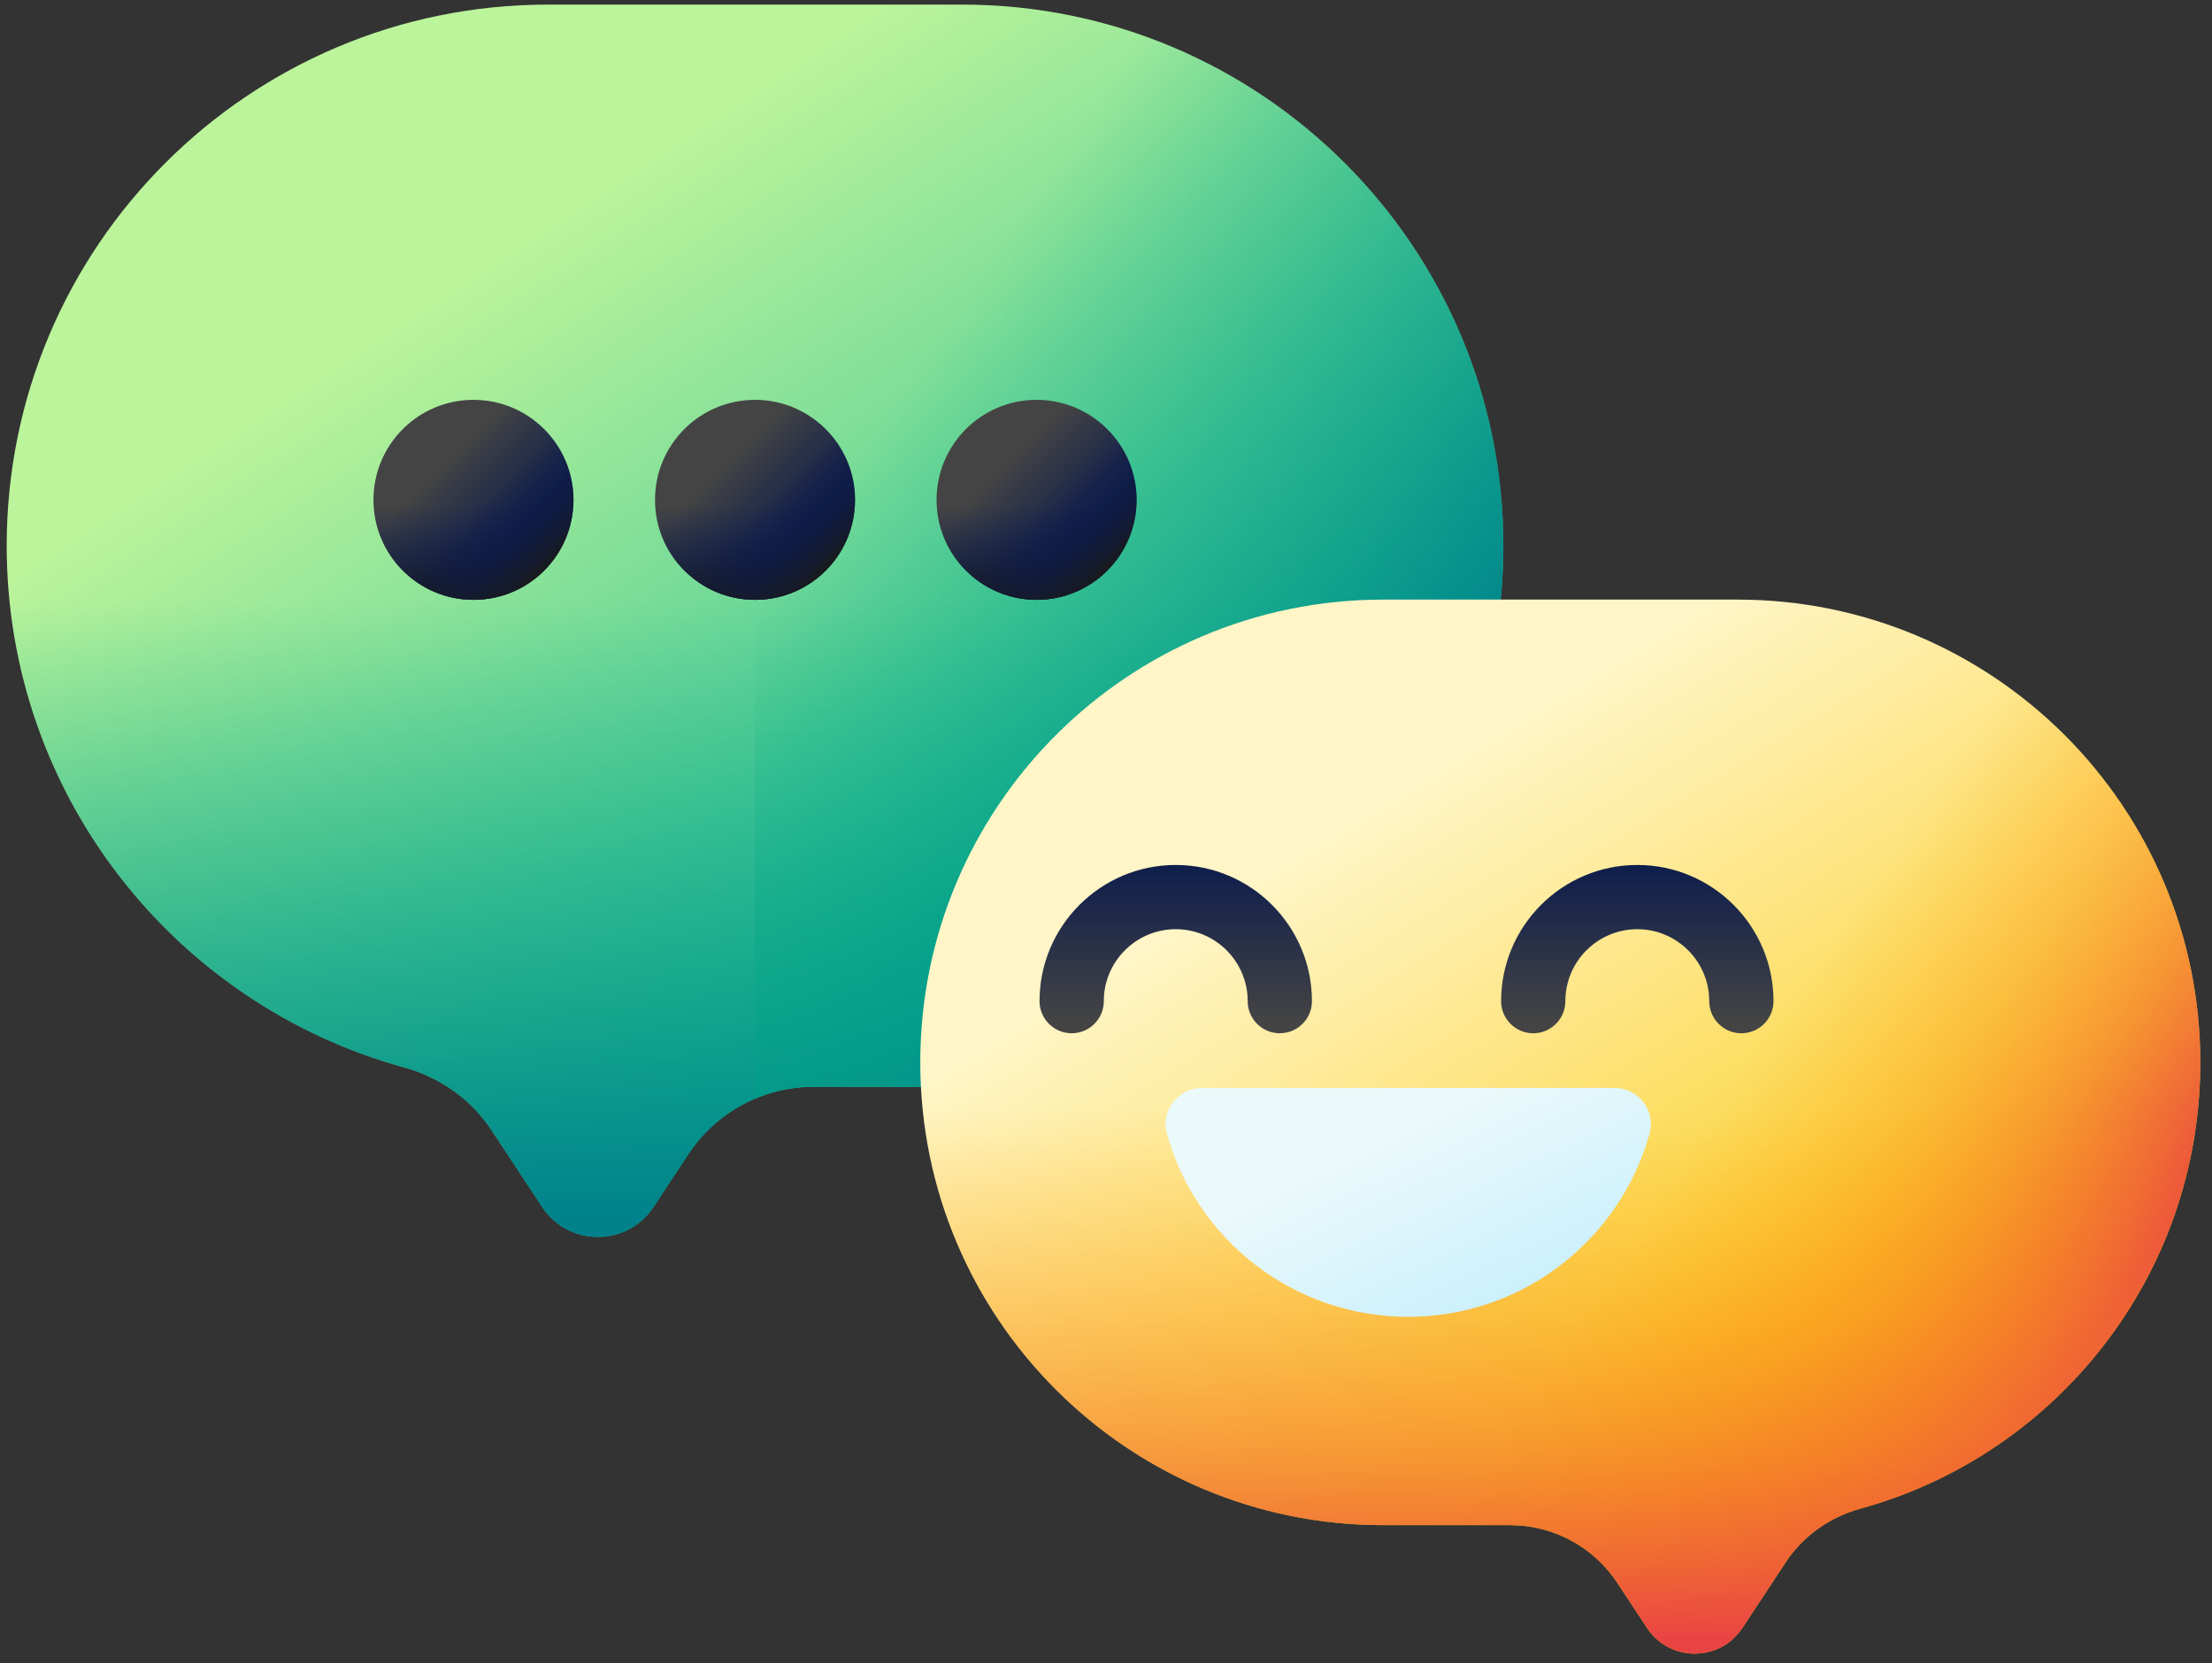 <svg width="121" height="91" viewBox="0 0 121 91" fill="none" xmlns="http://www.w3.org/2000/svg">
<rect x="0" y="0" width="121" height="91" fill="#333333" stroke="none"/>
<path d="M29.971 0.252H52.631C68.981 0.252 82.236 13.507 82.236 29.858C82.236 46.209 68.981 59.464 52.631 59.464H44.509C43.15 59.464 41.813 59.801 40.617 60.445C39.421 61.088 38.403 62.019 37.655 63.152L35.748 66.042C34.306 68.227 31.101 68.227 29.659 66.042L26.876 61.825C25.76 60.134 24.052 58.941 22.099 58.403C9.57 54.956 0.366 43.483 0.366 29.858C0.366 13.507 13.621 0.252 29.971 0.252Z" fill="url(#paint0_linear_7952_6377)"/>
<path d="M82.236 29.858C82.236 46.209 68.981 59.464 52.631 59.464H44.508C43.15 59.464 41.813 59.801 40.617 60.445C39.421 61.088 38.403 62.019 37.655 63.152L35.748 66.042C34.306 68.227 31.101 68.227 29.659 66.042L26.876 61.825C25.76 60.134 24.052 58.941 22.099 58.403C9.57 54.956 0.366 43.483 0.366 29.858C0.366 25.95 1.125 22.219 2.501 18.803H80.101C81.477 22.219 82.236 25.949 82.236 29.858Z" fill="url(#paint1_linear_7952_6377)"/>
<path d="M52.631 0.252H41.301V60.12C42.315 59.688 43.406 59.465 44.509 59.464H52.631C68.981 59.464 82.236 46.209 82.236 29.858C82.236 13.507 68.981 0.252 52.631 0.252Z" fill="url(#paint2_linear_7952_6377)"/>
<path d="M95.041 32.807H75.66C61.677 32.807 50.341 44.144 50.341 58.128C50.341 72.112 61.677 83.449 75.66 83.449H82.608C83.769 83.449 84.913 83.737 85.936 84.287C86.959 84.838 87.829 85.634 88.469 86.603L90.1 89.075C91.333 90.943 94.075 90.943 95.308 89.075L97.688 85.468C98.643 84.022 100.103 83.002 101.774 82.542C112.488 79.594 120.36 69.781 120.36 58.128C120.36 44.144 109.024 32.807 95.041 32.807Z" fill="url(#paint3_linear_7952_6377)"/>
<path d="M95.041 32.807H75.66C75.555 32.807 75.451 32.81 75.346 32.811V83.445C75.451 83.446 75.555 83.449 75.66 83.449H82.608C83.769 83.449 84.913 83.737 85.936 84.287C86.959 84.838 87.829 85.634 88.469 86.603L90.1 89.075C91.333 90.943 94.075 90.943 95.308 89.075L97.688 85.468C98.643 84.022 100.103 83.001 101.774 82.542C112.488 79.594 120.36 69.781 120.36 58.128C120.36 44.144 109.024 32.807 95.041 32.807Z" fill="url(#paint4_linear_7952_6377)"/>
<path d="M50.341 58.129C50.341 72.113 61.677 83.449 75.66 83.449H82.608C83.769 83.449 84.913 83.738 85.936 84.288C86.959 84.839 87.829 85.635 88.469 86.604L90.1 89.076C91.333 90.944 94.075 90.944 95.308 89.076L97.688 85.469C98.643 84.023 100.103 83.002 101.774 82.543C112.489 79.594 120.36 69.781 120.36 58.129C120.36 54.786 119.711 51.595 118.535 48.673H52.167C50.99 51.595 50.341 54.786 50.341 58.129Z" fill="url(#paint5_linear_7952_6377)"/>
<path d="M25.899 32.82C28.921 32.82 31.37 30.371 31.37 27.349C31.37 24.328 28.921 21.878 25.899 21.878C22.878 21.878 20.429 24.328 20.429 27.349C20.429 30.371 22.878 32.82 25.899 32.82Z" fill="url(#paint6_linear_7952_6377)"/>
<path d="M20.429 27.349C20.429 30.371 22.878 32.82 25.899 32.82C28.921 32.82 31.37 30.371 31.37 27.349C31.371 26.714 31.261 26.083 31.044 25.486H20.755C20.538 26.083 20.428 26.714 20.429 27.349Z" fill="url(#paint7_linear_7952_6377)"/>
<path d="M22.031 31.218C24.168 33.354 27.632 33.354 29.768 31.218C31.905 29.081 31.905 25.617 29.768 23.481C29.319 23.031 28.795 22.663 28.22 22.394L20.944 29.67C21.214 30.245 21.582 30.769 22.031 31.218Z" fill="url(#paint8_linear_7952_6377)"/>
<path d="M41.301 32.82C44.322 32.82 46.772 30.371 46.772 27.349C46.772 24.328 44.322 21.878 41.301 21.878C38.279 21.878 35.83 24.328 35.83 27.349C35.83 30.371 38.279 32.82 41.301 32.82Z" fill="url(#paint9_linear_7952_6377)"/>
<path d="M35.83 27.349C35.83 30.371 38.279 32.82 41.301 32.82C44.322 32.82 46.772 30.371 46.772 27.349C46.772 26.714 46.662 26.083 46.446 25.486H36.156C35.94 26.083 35.83 26.714 35.83 27.349Z" fill="url(#paint10_linear_7952_6377)"/>
<path d="M37.433 31.218C39.569 33.354 43.033 33.354 45.169 31.218C47.306 29.081 47.306 25.617 45.169 23.481C44.721 23.031 44.197 22.663 43.621 22.394L36.346 29.67C36.615 30.245 36.983 30.769 37.433 31.218Z" fill="url(#paint11_linear_7952_6377)"/>
<path d="M56.702 32.82C59.724 32.82 62.173 30.371 62.173 27.349C62.173 24.328 59.724 21.878 56.702 21.878C53.681 21.878 51.231 24.328 51.231 27.349C51.231 30.371 53.681 32.82 56.702 32.82Z" fill="url(#paint12_linear_7952_6377)"/>
<path d="M51.231 27.349C51.231 30.371 53.681 32.82 56.702 32.82C59.724 32.82 62.173 30.371 62.173 27.349C62.173 26.714 62.063 26.083 61.847 25.486H51.557C51.341 26.083 51.231 26.714 51.231 27.349Z" fill="url(#paint13_linear_7952_6377)"/>
<path d="M52.834 31.218C54.971 33.354 58.434 33.354 60.571 31.218C62.707 29.081 62.707 25.617 60.571 23.481C60.122 23.031 59.598 22.663 59.023 22.394L51.747 29.67C52.017 30.245 52.384 30.769 52.834 31.218Z" fill="url(#paint14_linear_7952_6377)"/>
<path d="M70.007 56.535C69.541 56.535 69.094 56.35 68.764 56.02C68.435 55.691 68.25 55.244 68.25 54.777C68.25 52.608 66.484 50.842 64.315 50.842C62.145 50.842 60.38 52.608 60.38 54.777C60.38 55.244 60.194 55.691 59.865 56.02C59.535 56.35 59.088 56.535 58.622 56.535C58.156 56.535 57.709 56.35 57.379 56.02C57.049 55.691 56.864 55.244 56.864 54.777C56.864 50.669 60.206 47.327 64.315 47.327C68.423 47.327 71.765 50.669 71.765 54.777C71.765 55.244 71.58 55.691 71.25 56.02C70.921 56.35 70.474 56.535 70.007 56.535Z" fill="url(#paint15_linear_7952_6377)"/>
<path d="M95.256 56.535C94.79 56.535 94.342 56.35 94.013 56.02C93.683 55.691 93.498 55.244 93.498 54.777C93.498 52.608 91.733 50.842 89.563 50.842C87.393 50.842 85.628 52.608 85.628 54.777C85.628 55.748 84.841 56.535 83.871 56.535C82.9 56.535 82.113 55.748 82.113 54.777C82.113 50.669 85.455 47.327 89.563 47.327C93.671 47.327 97.013 50.669 97.013 54.777C97.013 55.244 96.828 55.691 96.499 56.02C96.169 56.35 95.722 56.535 95.256 56.535Z" fill="url(#paint16_linear_7952_6377)"/>
<path d="M65.754 59.525C64.445 59.525 63.48 60.77 63.831 62.031C65.44 67.81 70.74 72.05 77.032 72.05C83.323 72.05 88.624 67.81 90.233 62.031C90.584 60.77 89.618 59.525 88.309 59.525H65.754Z" fill="url(#paint17_linear_7952_6377)"/>
<defs>
<linearGradient id="paint0_linear_7952_6377" x1="29.811" y1="12.36" x2="59.224" y2="57.146" gradientUnits="userSpaceOnUse">
<stop stop-color="#BBF49B"/>
<stop offset="1" stop-color="#0BB494"/>
</linearGradient>
<linearGradient id="paint1_linear_7952_6377" x1="41.301" y1="32.965" x2="41.301" y2="66.781" gradientUnits="userSpaceOnUse">
<stop stop-color="#00A887" stop-opacity="0"/>
<stop offset="0.311" stop-color="#00A387" stop-opacity="0.311"/>
<stop offset="0.664" stop-color="#009589" stop-opacity="0.664"/>
<stop offset="1" stop-color="#00818B"/>
</linearGradient>
<linearGradient id="paint2_linear_7952_6377" x1="45.941" y1="26.41" x2="76.021" y2="46.797" gradientUnits="userSpaceOnUse">
<stop stop-color="#00A887" stop-opacity="0"/>
<stop offset="0.311" stop-color="#00A387" stop-opacity="0.311"/>
<stop offset="0.664" stop-color="#009589" stop-opacity="0.664"/>
<stop offset="1" stop-color="#00818B"/>
</linearGradient>
<linearGradient id="paint3_linear_7952_6377" x1="76.431" y1="43.58" x2="100.443" y2="82.741" gradientUnits="userSpaceOnUse">
<stop stop-color="#FFF5C6"/>
<stop offset="1" stop-color="#FAC600"/>
</linearGradient>
<linearGradient id="paint4_linear_7952_6377" x1="93.634" y1="61.203" x2="113.643" y2="74.638" gradientUnits="userSpaceOnUse">
<stop stop-color="#FEA613" stop-opacity="0"/>
<stop offset="0.177" stop-color="#FDA116" stop-opacity="0.177"/>
<stop offset="0.394" stop-color="#FA921D" stop-opacity="0.394"/>
<stop offset="0.632" stop-color="#F4792A" stop-opacity="0.633"/>
<stop offset="0.885" stop-color="#ED573B" stop-opacity="0.885"/>
<stop offset="1" stop-color="#E94444"/>
</linearGradient>
<linearGradient id="paint5_linear_7952_6377" x1="85.351" y1="60.786" x2="85.351" y2="89.707" gradientUnits="userSpaceOnUse">
<stop stop-color="#FEA613" stop-opacity="0"/>
<stop offset="0.177" stop-color="#FDA116" stop-opacity="0.177"/>
<stop offset="0.394" stop-color="#FA921D" stop-opacity="0.394"/>
<stop offset="0.632" stop-color="#F4792A" stop-opacity="0.633"/>
<stop offset="0.885" stop-color="#ED573B" stop-opacity="0.885"/>
<stop offset="1" stop-color="#E94444"/>
</linearGradient>
<linearGradient id="paint6_linear_7952_6377" x1="24.104" y1="25.554" x2="28.172" y2="29.622" gradientUnits="userSpaceOnUse">
<stop stop-color="#444444"/>
<stop offset="1" stop-color="#0B1B4C"/>
</linearGradient>
<linearGradient id="paint7_linear_7952_6377" x1="25.899" y1="27.68" x2="25.899" y2="32.803" gradientUnits="userSpaceOnUse">
<stop stop-color="#0B1B4C" stop-opacity="0"/>
<stop offset="0.281" stop-color="#0C1B48" stop-opacity="0.281"/>
<stop offset="0.566" stop-color="#101B3C" stop-opacity="0.566"/>
<stop offset="0.853" stop-color="#161A28" stop-opacity="0.853"/>
<stop offset="1" stop-color="#1A1A1A"/>
</linearGradient>
<linearGradient id="paint8_linear_7952_6377" x1="26.377" y1="27.827" x2="29.821" y2="31.27" gradientUnits="userSpaceOnUse">
<stop stop-color="#0B1B4C" stop-opacity="0"/>
<stop offset="0.281" stop-color="#0C1B48" stop-opacity="0.281"/>
<stop offset="0.566" stop-color="#101B3C" stop-opacity="0.566"/>
<stop offset="0.853" stop-color="#161A28" stop-opacity="0.853"/>
<stop offset="1" stop-color="#1A1A1A"/>
</linearGradient>
<linearGradient id="paint9_linear_7952_6377" x1="39.505" y1="25.554" x2="43.574" y2="29.622" gradientUnits="userSpaceOnUse">
<stop stop-color="#444444"/>
<stop offset="1" stop-color="#0B1B4C"/>
</linearGradient>
<linearGradient id="paint10_linear_7952_6377" x1="41.301" y1="27.68" x2="41.301" y2="32.803" gradientUnits="userSpaceOnUse">
<stop stop-color="#0B1B4C" stop-opacity="0"/>
<stop offset="0.281" stop-color="#0C1B48" stop-opacity="0.281"/>
<stop offset="0.566" stop-color="#101B3C" stop-opacity="0.566"/>
<stop offset="0.853" stop-color="#161A28" stop-opacity="0.853"/>
<stop offset="1" stop-color="#1A1A1A"/>
</linearGradient>
<linearGradient id="paint11_linear_7952_6377" x1="41.779" y1="27.827" x2="45.222" y2="31.27" gradientUnits="userSpaceOnUse">
<stop stop-color="#0B1B4C" stop-opacity="0"/>
<stop offset="0.281" stop-color="#0C1B48" stop-opacity="0.281"/>
<stop offset="0.566" stop-color="#101B3C" stop-opacity="0.566"/>
<stop offset="0.853" stop-color="#161A28" stop-opacity="0.853"/>
<stop offset="1" stop-color="#1A1A1A"/>
</linearGradient>
<linearGradient id="paint12_linear_7952_6377" x1="54.907" y1="25.554" x2="58.975" y2="29.622" gradientUnits="userSpaceOnUse">
<stop stop-color="#444444"/>
<stop offset="1" stop-color="#0B1B4C"/>
</linearGradient>
<linearGradient id="paint13_linear_7952_6377" x1="56.702" y1="27.68" x2="56.702" y2="32.803" gradientUnits="userSpaceOnUse">
<stop stop-color="#0B1B4C" stop-opacity="0"/>
<stop offset="0.281" stop-color="#0C1B48" stop-opacity="0.281"/>
<stop offset="0.566" stop-color="#101B3C" stop-opacity="0.566"/>
<stop offset="0.853" stop-color="#161A28" stop-opacity="0.853"/>
<stop offset="1" stop-color="#1A1A1A"/>
</linearGradient>
<linearGradient id="paint14_linear_7952_6377" x1="57.18" y1="27.827" x2="60.623" y2="31.27" gradientUnits="userSpaceOnUse">
<stop stop-color="#0B1B4C" stop-opacity="0"/>
<stop offset="0.281" stop-color="#0C1B48" stop-opacity="0.281"/>
<stop offset="0.566" stop-color="#101B3C" stop-opacity="0.566"/>
<stop offset="0.853" stop-color="#161A28" stop-opacity="0.853"/>
<stop offset="1" stop-color="#1A1A1A"/>
</linearGradient>
<linearGradient id="paint15_linear_7952_6377" x1="64.315" y1="55.888" x2="64.315" y2="46.852" gradientUnits="userSpaceOnUse">
<stop stop-color="#444444"/>
<stop offset="1" stop-color="#0B1B4C"/>
</linearGradient>
<linearGradient id="paint16_linear_7952_6377" x1="89.563" y1="55.888" x2="89.563" y2="46.852" gradientUnits="userSpaceOnUse">
<stop stop-color="#444444"/>
<stop offset="1" stop-color="#0B1B4C"/>
</linearGradient>
<linearGradient id="paint17_linear_7952_6377" x1="77.076" y1="61.803" x2="82.256" y2="72.662" gradientUnits="userSpaceOnUse">
<stop stop-color="#EAF9FA"/>
<stop offset="1" stop-color="#C8EFFE"/>
</linearGradient>
</defs>
</svg>
